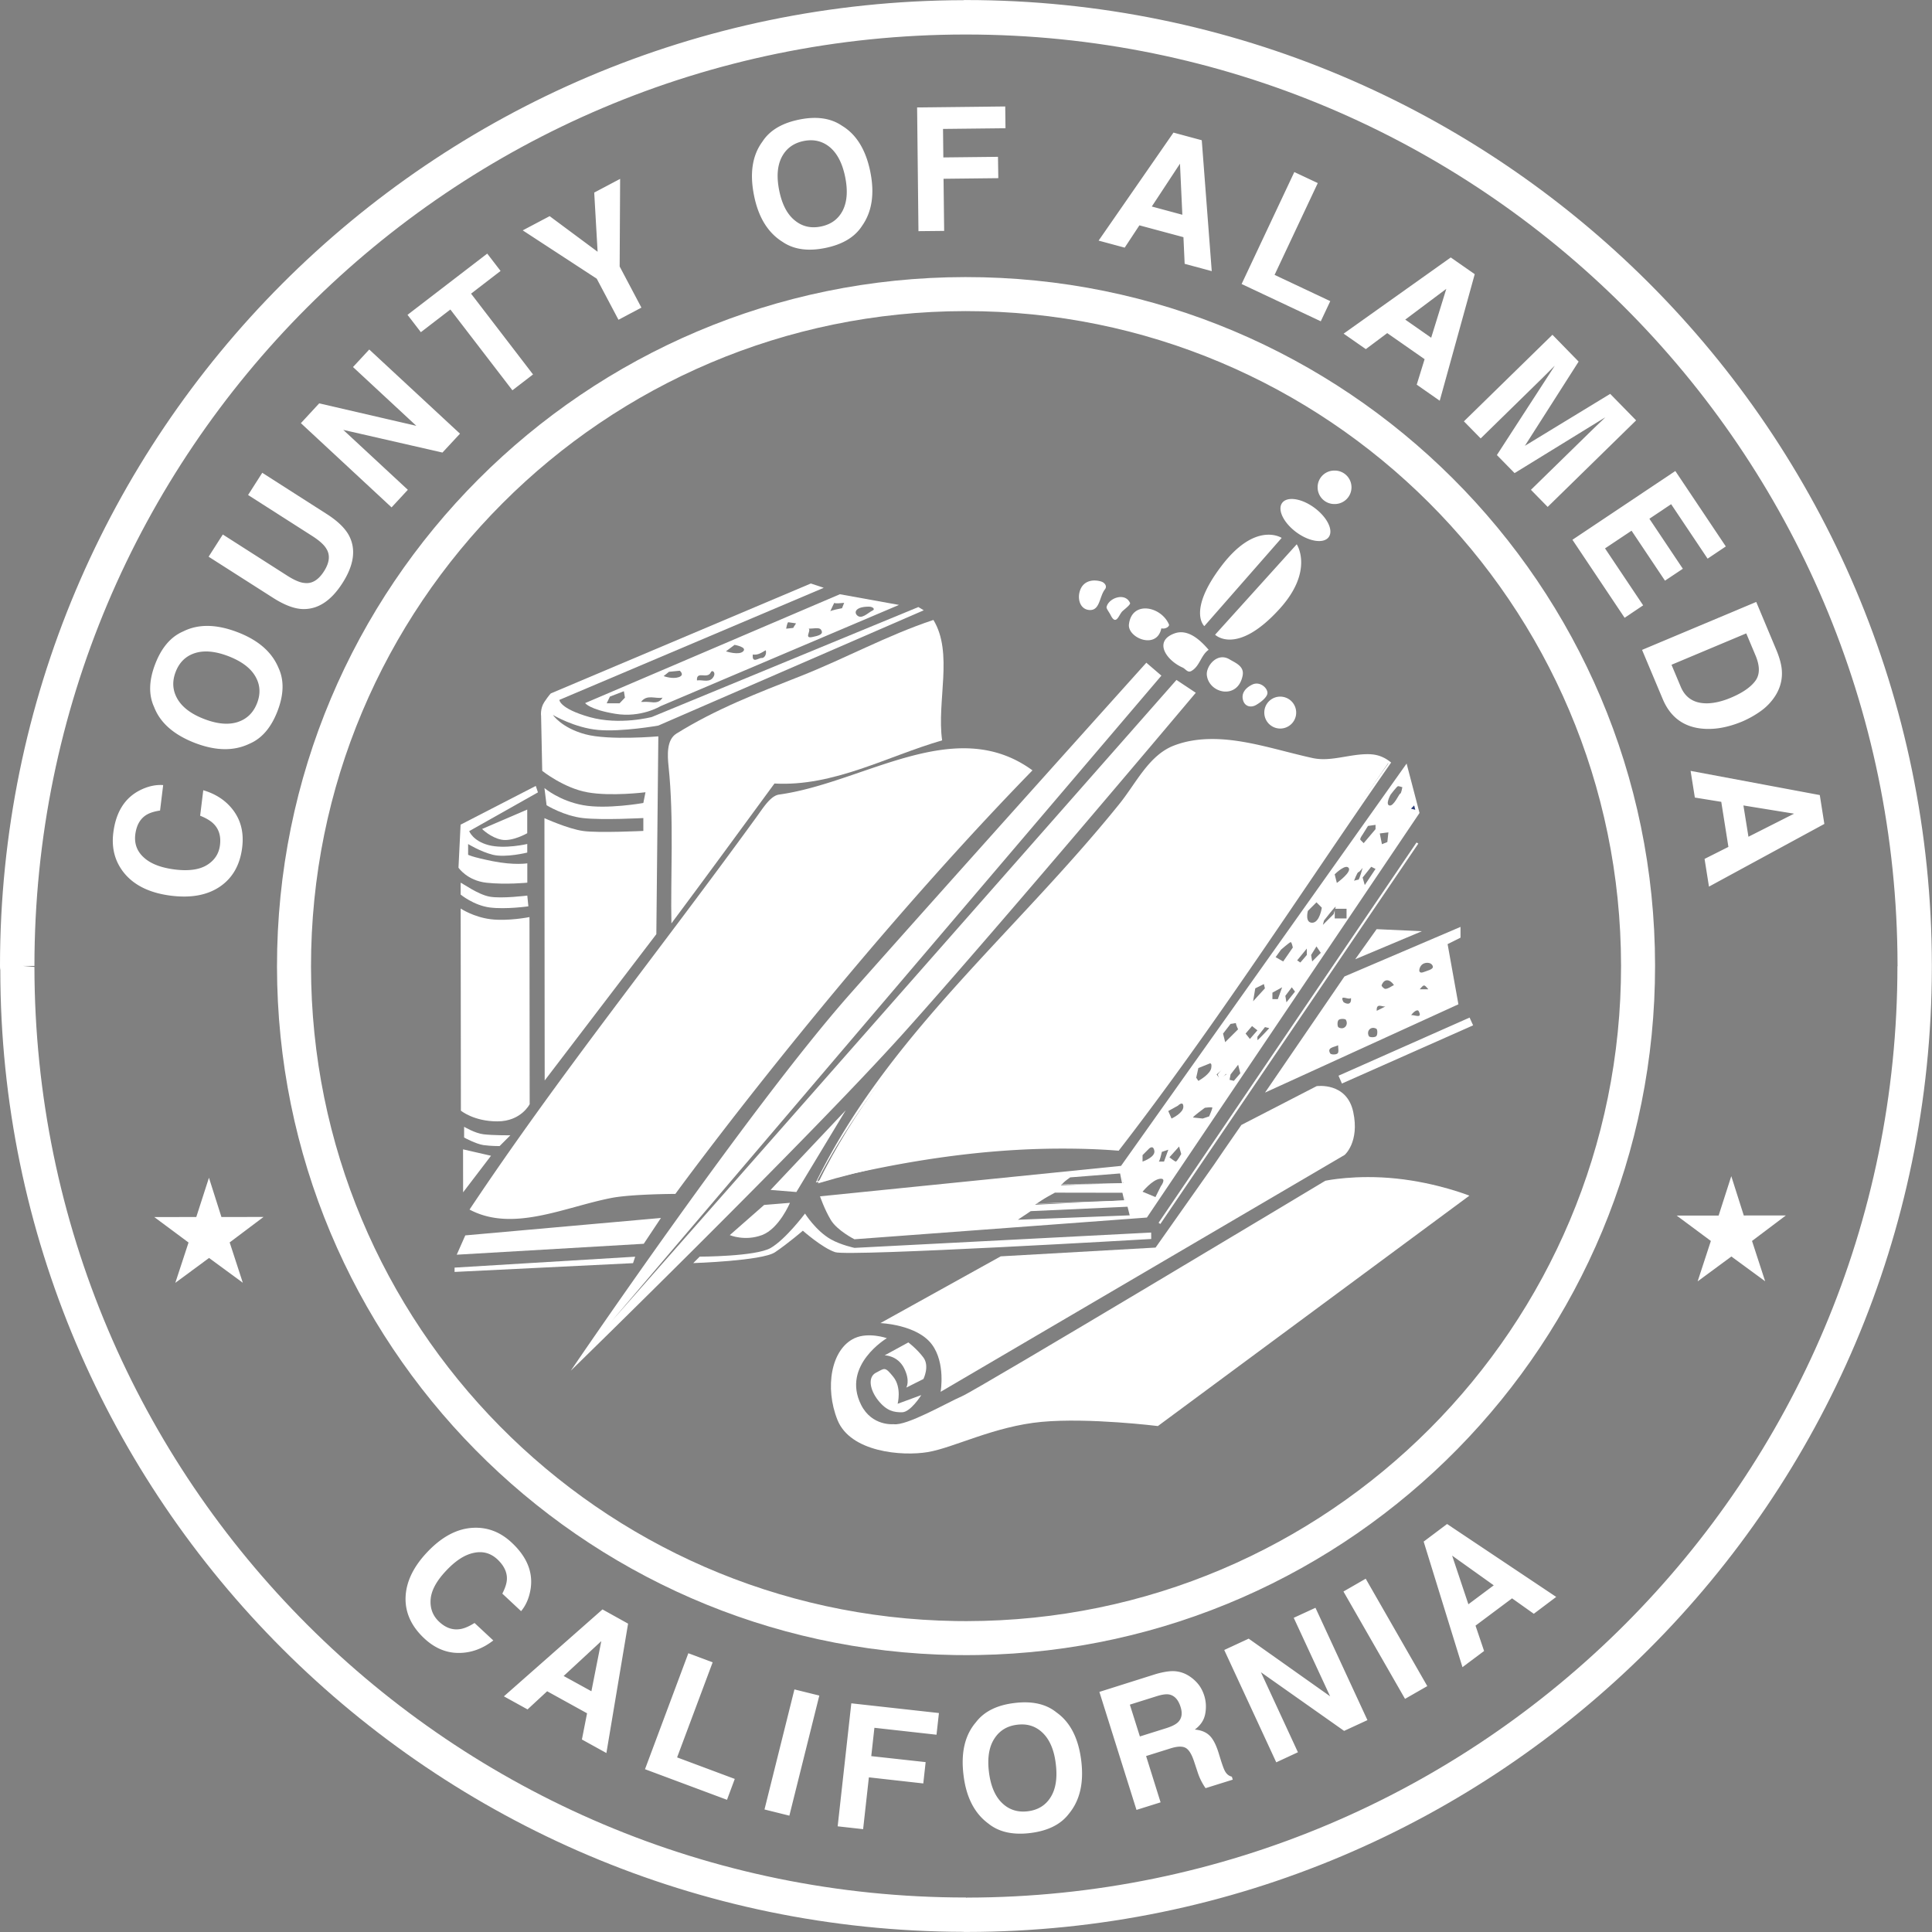 <svg width="284" height="284" xmlns="http://www.w3.org/2000/svg"><rect width="100%" height="100%" fill="#808080" stroke="none"/><g fill="none" fill-rule="evenodd"><path fill="#FFF" fill-rule="nonzero" d="M32.549 178.898l6.188-.007-4.976 3.742 1.932 5.928-4.962-3.644-4.961 3.659 1.945-5.928-5.035-3.742 6.173-.008 1.863-5.772M256.333 178.674l6.187-.007-4.977 3.75 1.93 5.926-4.963-3.641-4.961 3.657 1.944-5.942-5.032-3.735h6.174l1.86-5.787M25.195 131.672c-3.151-.386-5.482-1.516-6.991-3.396-1.305-1.644-1.825-3.58-1.552-5.825.366-3.01 1.637-5.078 3.805-6.228 1.215-.629 2.392-.899 3.529-.818l-.459 3.743c-.898.135-1.594.362-2.084.687-.879.578-1.393 1.527-1.559 2.848-.158 1.35.263 2.48 1.281 3.387 1.011.919 2.535 1.494 4.567 1.748 2.021.243 3.597.023 4.707-.671 1.107-.687 1.748-1.667 1.898-2.933.158-1.289-.15-2.33-.935-3.113-.425-.433-1.08-.83-1.982-1.192l.459-3.746c1.929.57 3.43 1.589 4.495 3.067 1.067 1.485 1.478 3.252 1.227 5.332-.315 2.569-1.399 4.479-3.248 5.753-1.845 1.265-4.241 1.713-7.158 1.357M34.938 92.939c3.048 1.169 5.047 2.925 6.012 5.263.829 1.794.774 3.904-.158 6.331-.935 2.424-2.308 4.028-4.124 4.796-2.284 1.1-4.946 1.058-7.999-.111-3.109-1.2-5.119-2.956-6.011-5.278-.83-1.794-.775-3.904.157-6.328.935-2.427 2.309-4.023 4.124-4.799 2.218-1.112 4.884-1.074 7.999.126m2.85 10.425c.545-1.408.46-2.729-.263-3.958-.718-1.229-2.037-2.207-3.95-2.948-1.902-.729-3.538-.888-4.9-.459-1.357.425-2.307 1.351-2.851 2.759-.545 1.412-.461 2.731.254 3.974.718 1.239 2.029 2.227 3.942 2.964 1.91.732 3.546.883 4.916.443 1.359-.444 2.308-1.371 2.852-2.775M30.666 81.834l2.087-3.264 9.419 6.019c1.053.676 1.905 1.046 2.546 1.1 1.104.166 2.076-.409 2.905-1.705.83-1.297.94-2.419.332-3.354-.332-.559-1.02-1.177-2.068-1.848l-9.418-6.019 2.084-3.265 9.422 6.026c1.636 1.038 2.739 2.104 3.326 3.195 1.057 2.006.74 4.337-.957 6.991-1.698 2.654-3.681 3.928-5.957 3.815-1.235-.069-2.663-.629-4.291-1.674M44.229 62.204l2.692-2.91 14.28 3.303-9.31-8.642 2.388-2.578L67.617 63.75l-2.577 2.775-14.581-3.334L59.951 72l-2.392 2.584M71.622 37.279l1.96 2.55-4.337 3.338 9.109 11.875-3.032 2.331-9.121-11.876-4.337 3.334-1.96-2.551M87.349 28.308l3.808-2.014-.069 12.879 3.198 6.046-3.372 1.786-3.195-6.038-10.88-7.103 3.958-2.091 7.05 5.235M127.942 25.298c.638 3.202.235 5.842-1.22 7.902-1.072 1.663-2.882 2.743-5.429 3.256-2.55.518-4.639.209-6.267-.906-2.148-1.343-3.546-3.611-4.187-6.821-.655-3.261-.247-5.899 1.23-7.902 1.068-1.659 2.879-2.739 5.43-3.252 2.546-.517 4.638-.208 6.266.907 2.129 1.28 3.521 3.549 4.177 6.816m-7.273 7.998c1.479-.301 2.547-1.072 3.203-2.338.646-1.273.774-2.909.37-4.915-.401-1.999-1.146-3.461-2.234-4.387-1.092-.915-2.38-1.224-3.858-.931-1.484.302-2.562 1.081-3.226 2.347-.663 1.271-.787 2.909-.386 4.915.404 2.014 1.153 3.477 2.262 4.387 1.096.916 2.384 1.224 3.869.922M134.813 15.792l12.954-.143.038 3.202-9.183.101.046 4.19 8.033-.089.047 3.137-8.049.089.089 7.662-3.777.039M172.498 19.492l4.159 1.123 1.467 19.241-3.982-1.076-.178-3.916-6.474-1.74-2.161 3.279-3.835-1.034m7.818-5.012l4.49 1.211-.347-7.508-4.143 6.297zM190.262 25.291l3.449 1.621-6.351 13.496 8.187 3.858-1.396 2.963-11.637-5.479M213.258 37.846l3.525 2.457-5.146 18.603-3.381-2.361 1.158-3.747-5.494-3.831-3.148 2.354-3.264-2.276m9.059-2.063l3.813 2.663 2.223-7.185-6.036 4.522zM236.694 57.898l3.812 3.896-13.002 12.721-2.461-2.512 8.805-8.607c.254-.243.609-.591 1.064-1.026.463-.44.825-.783 1.063-1.026l-13.334 8.202-2.602-2.654 8.512-13.134c-.246.235-.594.583-1.041 1.034-.455.459-.811.807-1.057 1.05l-8.797 8.607-2.464-2.512 13.013-12.725 3.85 3.943-7.902 12.381M251.014 82.121l-5.361-8.007-3.195 2.141 4.916 7.351-2.625 1.751-4.915-7.346-3.898 2.601 5.604 8.372-2.725 1.829-7.67-11.467 15.125-10.109 7.422 11.089M261.194 95.721c.416 1.045.664 1.96.726 2.751.115 1.335-.201 2.593-.918 3.754a8.18 8.18 0 01-2.215 2.33 14.495 14.495 0 01-2.64 1.485c-2.229.934-4.307 1.281-6.235 1.034-2.593-.34-4.429-1.774-5.494-4.313l-3.039-7.229 16.783-7.049m-1.468 4.621l-10.987 4.614 1.358 3.233c.693 1.651 1.998 2.466 3.912 2.435 1.041-.023 2.191-.293 3.435-.814 1.713-.718 2.907-1.539 3.596-2.457.703-.923.717-2.181.047-3.777l-1.361-3.234zM267.506 116.873l.67 4.244-16.961 9.213-.648-4.074 3.505-1.763-1.05-6.625-3.883-.629-.625-3.92m7.764 5.081l.74 4.6 6.707-3.392-7.447-1.208zM62.729 228.239c2.177-2.33 4.457-3.55 6.86-3.657 2.095-.093 3.967.625 5.625 2.176 2.215 2.061 3.145 4.307 2.798 6.729-.205 1.359-.679 2.471-1.412 3.351l-2.759-2.578c.417-.817.647-1.512.671-2.099.047-1.042-.42-2.014-1.389-2.934-.999-.926-2.16-1.25-3.495-.955-1.336.276-2.693 1.164-4.094 2.67-1.397 1.488-2.143 2.886-2.234 4.197-.089 1.313.332 2.393 1.254 3.256.957.896 1.976 1.25 3.075 1.08.594-.084 1.304-.386 2.126-.901l2.759 2.569c-1.59 1.233-3.295 1.844-5.12 1.836-1.825-.008-3.511-.717-5.035-2.146-1.887-1.769-2.805-3.772-2.742-6.004.071-2.253 1.106-4.445 3.112-6.59M88.564 236.581l3.763 2.091-3.188 19.021-3.6-1.99.757-3.852-5.865-3.24-2.882 2.67-3.478-1.922m8.786-2.994l4.078 2.246 1.455-7.369-5.533 5.123zM101.185 243.023l3.573 1.336-5.225 13.974 8.477 3.165-1.142 3.07-12.054-4.498M116.035 266.898l-3.657-.909 4.402-17.649 3.658.904M125.141 250.385l12.88 1.428-.356 3.187-9.129-1.018-.463 4.166 7.994.879-.346 3.135-7.998-.896-.846 7.616-3.742-.417M158.94 258.813c.4 3.248-.192 5.842-1.806 7.793-1.188 1.574-3.071 2.517-5.649 2.84-2.585.324-4.646-.139-6.181-1.373-2.045-1.497-3.271-3.865-3.665-7.106-.413-3.311.188-5.903 1.816-7.794 1.185-1.566 3.07-2.523 5.652-2.832 2.577-.324 4.646.131 6.174 1.366 2.038 1.434 3.25 3.802 3.659 7.106m-7.84 7.438c1.497-.187 2.624-.888 3.364-2.101.741-1.211.988-2.832.732-4.868-.238-2.029-.888-3.542-1.905-4.537-1.019-.995-2.27-1.404-3.773-1.212-1.497.178-2.623.88-3.384 2.1-.76 1.203-1.011 2.84-.76 4.861.255 2.037.896 3.55 1.93 4.545 1.025.996 2.291 1.397 3.796 1.212M169.913 246.08c1.195-.34 2.16-.479 2.878-.409a4.46 4.46 0 012.007.702c.509.324.957.727 1.335 1.188.378.463.679 1.035.896 1.722.255.825.31 1.698.14 2.624-.162.934-.681 1.705-1.536 2.338.903.076 1.613.355 2.138.849.519.479.974 1.343 1.352 2.548l.361 1.172c.255.787.448 1.319.609 1.582.24.418.563.672.988.771l.131.439-3.997 1.25a9.012 9.012 0 01-.524-.849 8.65 8.65 0 01-.625-1.45l-.531-1.605c-.363-1.104-.78-1.774-1.273-2.029-.479-.255-1.235-.224-2.246.102l-3.542 1.11 2.13 6.806-3.542 1.111-5.455-17.347m4.479 1.874l1.474 4.676 3.912-1.228c.771-.246 1.327-.523 1.659-.832.587-.557.718-1.313.409-2.284-.332-1.058-.889-1.659-1.659-1.821-.439-.085-1.034 0-1.774.225l-4.021 1.264zM179.96 242.545l3.595-1.667 11.969 8.474-5.348-11.538 3.196-1.473 7.638 16.514-3.426 1.583-12.23-8.622 5.439 11.762-3.185 1.481M209.809 247.855l-3.273 1.875-9.051-15.781 3.271-1.883M209.276 226.611l3.441-2.586 16.043 10.719-3.295 2.479-3.195-2.27-5.371 4.013 1.259 3.728-3.179 2.377m.871-9.246l3.728-2.786-6.119-4.367 2.391 7.153z"/><path d="M141.689 283.992l-.046-.016C63.442 283.791.081 220.398.046 142.611c-.065-.39-.031-.617-.046-.617C0 63.735 63.339.231 141.612.026c.217-.031.31-.031.354-.019h.031c78.344.019 141.896 63.48 141.982 141.855v.443c-.146 78.2-63.569 141.616-141.836 141.687v-2.524l.88-2.36-.88 2.36v2.524h-.454zM5.062 142.14c.066 75.573 61.363 136.79 136.92 136.79 0 .03.052.03.146.03h.016v-.017c75.558-.084 136.774-61.377 136.774-136.919.063 0 0-.02.016-.274-.146-75.53-61.418-136.677-136.936-136.677h-.131C66.278 5.139 5.062 66.432 5.062 141.994H3.384l1.678.146z" fill="#FFF" fill-rule="nonzero"/><path d="M140.43 243.29c-55.162-.84-99.654-45.797-99.712-101.176C40.664 86.172 85.967 40.78 141.903 40.731c55.937-.058 101.333 45.243 101.388 101.183.055 55.373-44.345 100.415-99.51 101.372l-1.675.015-1.675-.012zm1.67-4.989c53.178-.06 96.244-43.211 96.191-96.383-.053-53.177-43.208-96.243-96.383-96.187-53.175.046-96.242 43.197-96.19 96.378.055 52.645 42.35 95.382 94.79 96.18l1.592.012z" fill="#FFF" fill-rule="nonzero"/><path d="M177.035 92.04l11.367-12.968s-3.797-2.527-8.844 4.117c-5.045 6.637-2.523 8.851-2.523 8.851M178.617 93.301l12-13.292s2.584 3.866-2.517 9.492c-6.319 6.96-9.483 3.8-9.483 3.8M195.317 78.953c.732-.996-.217-2.921-2.106-4.313-1.883-1.39-4.012-1.706-4.738-.71-.731.995.209 2.924 2.092 4.313 1.896 1.392 4.018 1.705 4.752.71M196.141 74.091a2.459 2.459 0 10-.008-4.916 2.442 2.442 0 00-2.445 2.458 2.453 2.453 0 002.453 2.458M188.194 107.095a2.345 2.345 0 10-.007-4.692 2.338 2.338 0 00-2.338 2.346 2.343 2.343 0 002.345 2.346M168.509 97.418s-28.729 31.958-43.572 48.715c-14.839 16.776-41.033 55.359-41.033 55.359s34.736-33.86 48.946-49.664c14.207-15.823 42.928-49.992 42.928-49.992l-2.839-1.887-83.035 94.267 80.82-94.899M184.598 103.654c.764-.429 1.736-1.212 1.713-1.817-.022-.775-1.174-1.748-2.27-1.185-.888.439-1.697 1.254-1.267 2.423.326.844 1.184.933 1.824.579M182.668 99.29c.262-1.373-1.095-1.863-1.921-2.361-1.836-1.115-3.503 1.026-3.342 2.338.332 2.708 4.576 3.634 5.263.023M173.849 98.132c.424.188.727.807 1.273.505 1.25-.694 1.396-2.322 2.546-3.117-1.28-1.505-3.079-3.113-5.017-2.411-3.131 1.138-1.217 3.958 1.198 5.023M170.716 92.36c.617.174 1.242-.305 1.119-.567-1.158-2.685-5.456-3.549-5.881-.022-.239 1.997 4.106 3.807 4.762.589M165.013 89.829c.463-.404 1.188-.979 1.104-1.184-.71-1.629-3.18-.745-3.457.602-.038.212.378.733.595 1.157.832 1.694 1.218-.093 1.758-.575M162.428 86.626c.378-.482-.077-1.011-.586-1.153-1.289-.37-2.57-.031-3.049 1.242-.472 1.224-.069 2.747 1.195 2.94 1.73.251 1.575-1.937 2.44-3.029M111.182 120.132c-14.635 20.156-28.93 37.823-42.16 57.671 6.378 3.396 14.002-.387 20.9-1.714 2.964-.569 9.355-.586 9.355-.586s24.188-33.197 52.493-62.262c-11.409-8.338-24.731 1.824-37.241 3.557-1.257.174-2.313 1.91-3.347 3.334" fill="#FFF" fill-rule="nonzero"/><path d="M117.637 99.402c-6.281 2.484-12.335 4.784-18.2 8.434-1.47.907-1.327 3.207-1.161 4.804.822 7.782.271 16.521.421 23.097 4.865-6.518 10.337-14.002 15.147-20.562 8.724.482 16.521-3.989 24.647-6.343-.814-5.745 1.674-12.849-1.281-17.702-6.74 2.237-12.93 5.652-19.573 8.272" fill="#FFF" fill-rule="nonzero"/><path d="M98.38 135.743a70.633 70.633 0 01-.051-2.762c0-2.921.081-6.108.081-9.388 0-3.639-.081-7.393-.455-10.915a13.52 13.52 0 01-.111-1.659c0-1.297.243-2.728 1.427-3.457 5.896-3.673 11.974-5.98 18.242-8.465 6.629-2.597 12.817-6.027 19.964-8.138 1.219 2.014 1.527 4.371 1.527 6.837 0 2.717-.391 5.591-.391 8.269 0 .926.065 1.852-.03 3.071-7.687 2.191-15.124 6.366-23.424 6.386-.439 0-.896-.02-1.058-.162-4.823 6.559-10.282 14.048-15.155 20.561l-.552.733-.014-.911zm1.215-27.645c-.86.518-1.118 1.671-1.118 2.921 0 .536.05 1.092.111 1.578.374 3.572.455 7.342.455 10.996 0 3.279-.081 6.482-.081 9.388 0 .629.008 1.238.022 1.84 4.72-6.339 9.979-13.523 14.874-19.967.439.031.86.031 1.301.031 8.071 0 15.479-4.125 23.016-6.008a20.243 20.243 0 01-.178-2.813c0-2.743.374-5.603.374-8.269 0-2.403-.31-4.646-1.072-6.366-6.694 2.227-12.883 5.637-19.543 8.269-6.285 2.485-12.327 4.777-18.161 8.4z"/><path d="M164.704 118.516c-15.35 18.979-34.012 33.96-44.482 55.443 14.287-4.244 29.196-6.219 44.251-5.107 14.061-18.412 26.538-37.916 39.764-56.927-3.797-1.937-7.522.664-11.344-.177-6.858-1.501-13.666-4.218-20.108-1.887-3.62 1.32-5.504 5.468-8.081 8.655" fill="#FFF" fill-rule="nonzero"/><path d="M164.442 118.307c2.555-3.121 4.43-7.35 8.219-8.747 1.82-.683 3.688-.926 5.57-.926 4.861 0 9.792 1.721 14.716 2.798a7.692 7.692 0 001.599.162c2.082 0 4.229-.718 6.451-.733 1.096 0 2.244.196 3.494 1.234-13.22 19.01-25.704 38.521-40.049 57.058-2.777-.23-5.541-.31-8.304-.31-12.181 0-24.211 1.953-36.21 4.978 10.518-21.583 29.204-36.554 44.514-55.514zm-44.321 55.329c11.676-3.456 23.774-5.425 36.018-5.425 2.763 0 5.541.092 8.079.439 14.053-18.396 26.523-37.89 39.873-56.439-1.041-.536-2.068-.718-3.094-.718-2.076 0-4.23.718-6.451.733a7.988 7.988 0 01-1.729-.178c-4.971-1.092-9.871-2.798-14.585-2.798-1.82 0-3.604.259-5.348.896-3.449 1.25-5.332 5.316-7.948 8.569-15.372 19.007-34.015 33.978-44.815 54.921zM113.272 174.917l3.793.308 7.254-12.015" fill="#FFF" fill-rule="nonzero"/><path d="M113.25 175.225l-.668-.076 11.51-12.162.501.379-7.555 12.169-3.788-.31zm3.542-.177l5.722-9.478-8.589 9.105 2.867.373z"/><path fill="#FFF" fill-rule="nonzero" d="M199.213 141.009l3.149-4.425 6.652.305M214.692 136.252v1.582l-1.897.95 1.588 8.846-28.427 12.979 11.675-17.068 17.061-7.289zm-17.994 17.398c-.549.293-1.698.308-1.158 1.203.117.192.873.209 1.088-.008.209-.209.07-.771.07-1.195zm5.626-2.424c-.804-.447-1.521.325-1.097 1.097.107.184.873.208 1.088-.009.209-.224.187-.987.009-1.088zm-4.476-1.311c-.101-.179-.873-.201-1.082.024-.215.207-.192.978-.008 1.08.795.456 1.514-.326 1.09-1.104zm10.709-1.258c-.19-.385-.807.117-1.117.563.492-.061 1.697.587 1.117-.563zm-4.914-.703c-.495.062-1.344-.571-1.266.633.424-.208.84-.417 1.266-.633zm-5.055-1.257c-.332.393-1.73-.649-1.127.563.084.155 1.266.78 1.127-.563zm10.743-1.83c-.217 0-.418.34-.633.556h1.266c-.217-.216-.418-.556-.633-.556zm-4.423-.068c-.632-.903-1.427-.972-1.814.031-.045.115.332.531.549.531.416 0 .84-.354 1.265-.562zm5.54-3.045c-.285-.324-1.382-.413-1.736.513-.215.571.007.861.611.61.57-.247 1.765-.413 1.125-1.123zM196.758 158.125l19.27-8.542.517 1.142-19.285 8.55zM180.037 168.898l2.445-3.534 11.06-5.703s4.43-.642 5.379 3.789c.957 4.422-1.258 6.319-1.258 6.319l-59.393 34.826s.745-4.229-1.271-6.945c-2.188-2.963-7.586-3.156-7.586-3.156l17.689-9.814 22.766-1.289 8.635-12.246"/><path d="M194.823 173.566s4.422-.949 10.426-.323c6.01.625 10.748 2.516 10.748 2.516l-45.791 33.868s-10.124-1.258-17.077-.617c-6.952.641-12.952 3.813-16.745 4.444-3.792.633-11.378.017-13.28-4.729-1.896-4.746-.949-10.41 2.521-12.016 2.053-.941 4.742 0 4.742 0s-6.702 3.98-3.785 9.8c1.586 3.164 4.75 2.841 4.75 2.841 1.895.315 7.89-3.164 10.104-4.121 2.21-.942 53.387-31.663 53.387-31.663" fill="#FFF" fill-rule="nonzero"/><path d="M133.525 197.333l-3.477 1.897s1.895 0 2.852 1.892c.949 1.897.316 2.854.316 2.854l2.527-1.266s.94-1.898-.009-3.164c-.948-1.265-2.209-2.213-2.209-2.213" fill="#FFF" fill-rule="nonzero"/><path d="M135.428 205.074l-3.477 1.279s.633-2.375-.63-3.949c-1.272-1.59-1.272-1.266-2.53-.633-1.267.633-.949 2.522.315 4.104 1.267 1.574 2.338 1.729 3.478 1.729 1.266 0 2.844-2.53 2.844-2.53M80.068 158.828l16.413-21.507.293-29.08s-7.269.641-10.749-.309c-3.483-.941-4.746-2.836-4.746-2.836s3.16 1.887 6.638 2.203c3.483.316 8.851-.641 8.851-.641l39.021-16.949-.791-.475-39.179 16.162s-4.74 1.262-9.167.008c-4.426-1.258-4.426-2.523-4.426-2.523l38.865-16.475-1.898-.633-38.229 16.159s-.316.315-.949 1.265-.475 2.057-.475 2.057l.166 8.061s3.168 2.527 6.645 3.152c3.48.633 8.534-.008 8.534-.008l-.316 1.578s-5.369.956-8.847.324c-3.477-.626-5.691-2.52-5.691-2.52l.316 2.526s2.527 1.574 5.375 1.891c2.844.316 8.847-.007 8.847-.007v1.894s-6.636.324-8.847.008c-2.215-.305-5.691-1.887-5.691-1.887" fill="#FFF" fill-rule="nonzero"/><path d="M123.459 87.352l8.691 1.57-35.067 14.89s-2.849 1.743-6.641 1.114c-3.793-.625-4.426-1.574-4.426-1.574l37.443-16zm-31.75 14.257l-2.053.787-.474.987h1.894l.791-.829-.158-.945zm5.685.941c-1.049.216-2.299-.544-3.16.633.426 0 .847-.031 1.263.015.769.089 1.455.135 1.897-.648zm7.551-3.179c.26-.548-.268-.957-.45-.556-.498 1.107-2.134-.301-2.045 1.201.859-.131 1.96.466 2.495-.645zm-5.022-.776l-1.582.158-.787.633c.125.046 1.308.46 2.211.158.949-.316.158-.949.158-.949zm12.64-3.013c-.586.339-1.154.756-1.896.629-.174 1.409.901.467 1.279.514.401.049.791-.53.617-1.143zm-4.585-.787l-1.264.949.01.003c.153.05 1.915.602 2.521-.003.629-.633-1.267-.949-1.267-.949zm12.668-2.276c-.258-.317-1.138-.104-1.771-.104.404.323-.787 1.547.625 1.207.603-.139 1.764-.332 1.146-1.103zm-4.767-1.05c-.158 0-.318.949-.31.948.07-.01.537-.07.955-.108l.088-.01.018-.045c.11-.251.447-.627.355-.627-.157 0-.948-.158-1.106-.158zm11.848-2.292c-1.88 0-2.197.76-1.781 1.227.673.749 1.622-.324 2.351-.675.356-.166.047-.552-.57-.552zm-5.064-.572l-.02.02c-.12.167-.604 1.254-.604 1.254 0-.154 1.735-.471 1.735-.471l.316-.791-.018.002c-.165.018-1.402.145-1.402-.002l-.007-.012zM67.718 133.555s1.895 1.262 4.426 1.57c2.526.316 5.688-.316 5.688-.316l.03 27.5s-1.262 2.529-4.737 2.529c-3.478.008-5.375-1.574-5.375-1.574M68.068 168.952l.008 6.319 4.102-5.378M206.768 112.241l1.898 7.262-40.073 59.474-42.989 3.193s-2.526-1.266-3.477-2.84c-.949-1.59-1.586-3.473-1.586-3.473l44.248-4.475 41.979-59.141zm-41.022 65.145l-14.229.649-1.891 1.264 16.437-.647-.317-1.266zm-.633-2.206l-10.116.008-2.848 1.905 13.281-.648-.317-1.265zm5.524-.794s.95-1.266-.154-1.104c-1.11.154-2.53 1.898-2.53 1.898l1.897.788zm-5.848-2.047l-7.585.634-1.258 1.265 9.159-.324-.316-1.575zm8.536-3.804l-1.421 1.582s.787.633.941.633c.162 0 .795-1.111.795-1.111l-.315-1.104zm-3.637.641c-.162-.957-.787-.324-.787-.324l-.948.949v.949l.048-.017c.294-.106 1.828-.706 1.687-1.557zm2.054-.171l-.949.315-.004.018c-.037.166-.322 1.411-.468 1.411h.787l.634-1.744zm2.207-6.319c-.009-.949-.787-.162-.787-.162l-1.429.795.48 1.103.014-.006c.164-.077 1.722-.83 1.722-1.73zm4.266.154c0-.162-1.104 0-1.104 0s-1.742 1.266-1.742 1.428l1.426.154.949-.316s.471-1.104.471-1.266zm-.163-5.842c.154-.957-.316-.633-.316-.633l-1.58.633-.316 1.42.316.471.044-.025c.272-.156 1.705-1.014 1.852-1.866zm3.953-.486l-1.111 1.427-.155.788.633.154.949-1.104-.316-1.265zm-2.215.633l-.949.794.471.634.949-.634-.471-.794zm1.877-6.764l-.076.018c-.304.064-.697.109-.697.109l-1.11 1.429.315 1.258 1.898-1.891-.007-.013c-.042-.087-.279-.58-.32-.88l-.003-.03zm4.281.599l-1.111 1.42v.479l.01.009c.145-.024 1.734-1.753 1.734-1.753l-.633-.155zm-1.899-.154l-.949 1.104.633.795 1.103-1.267-.787-.632zm5.842-5.696l-.949 1.259.162.948 1.258-1.573-.471-.634zm-4.105-.478l-1.266.633-.316 1.899 1.736-1.899-.154-.633zm2.685.478l-1.428.787v.95h.795l.633-1.737zm3.627-5.694l-1.42 1.735.471.317.949-1.108v-.944zm-2.369-.946c-.153 0-1.42 1.106-1.42 1.106l-.795 1.104 1.111.633 1.42-2.053-.005-.022c-.027-.128-.172-.768-.311-.768zm3.789.63l-.787 1.26.154.95 1.266-1.265-.633-.945zm2.84-5.854c-.138 0-1.447 1.684-1.695 2.005l-.04.052-.162.633 1.582-1.582.161-.569v1.205h1.735v-1.424l-1.672-.001zm-2.84-.629l-1.266 1.266c-.036.142-.424 1.736.633 1.736 1.104 0 1.42-2.211 1.42-2.211l-.787-.791zm8.049-5.224l-1.266 1.582.317 1.107 1.582-2.373-.633-.316zm-3.319.166c-.434-.582-1.808.707-2.025.917l-.029.028.318 1.266.009-.006c.151-.11 2.188-1.6 1.727-2.205zm2.053-.004s-.471.633-.625.633c-.162 0-.633 1.262-.633 1.262s.471-.158.633-.158c.155-.001.625-1.737.625-1.737zm3.789-5.22l-1.265.158.316 1.582.795-.316.154-1.424zm-1.89-1.104l-1.111.158-.787 1.266-.008.01c-.062.085-.458.635-.308.781.153.159.47.475.47.475l1.744-2.057v-.633zm3.309-5.69c-.154 0-1.104 1.262-1.104 1.262s-.793 1.423-.16 1.581c.633.158 1.428-1.74 1.582-1.74.153 0 .315-.945.315-.945s-.471-.158-.633-.158zM97.156 179.038l-2.526 3.796-27.491 1.605 1.257-2.839M112.327 177.124l3.793-.31s-1.582 3.789-4.103 4.738c-2.526.949-4.741.008-4.741.008M66.822 186.337l26.55-1.605-.316.95-26.234 1.289" fill="#FFF" fill-rule="nonzero"/><path d="M118.335 178.389s-2.84 3.789-5.051 5.063c-2.211 1.266-10.43 1.272-10.43 1.272l-.948.948s10.111-.323 12.011-1.589c1.895-1.273 4.102-3.172 4.102-3.172s2.853 2.531 4.75 3.156c1.998.671 46.458-1.938 46.458-1.938l-.008-.948-43.607 2.254s-1.998-.418-3.482-1.258c-2.217-1.264-3.795-3.788-3.795-3.788" fill="#FFF" fill-rule="nonzero"/><path d="M170.445 179.84l37.921-55.911"/><path fill="#FFF" fill-rule="nonzero" d="M170.307 179.748l37.92-55.904.263.162-37.921 55.919zM157.188 172.811l7.585-.634.017.162.146-.046.162 1.768-9.274.054 1.364-1.304zm.124.262l-1.381 1.003 9.005-.131-.285-1.451-7.339.579zM154.989 175.025l10.108-.017.023.162.139-.039.17 1.468-13.381.354 2.941-1.928zm-2.855 1.898l13.126-.455-.27-1.135-9.916-.017-2.94 1.607z"/><path d="M151.509 177.865l14.222-.648.017.162.146-.039.162 1.467-16.529.354 1.982-1.296zm.085.293l-1.983.973 16.299-.456-.285-1.134-14.031.617z"/><path d="M77.502 119.005v3.477s-2.207 1.266-3.784.949c-1.59-.309-2.855-1.574-2.855-1.574" fill="#FFF" fill-rule="nonzero"/><path d="M77.514 129.751v-2.844s-1.897.316-5.058-.309c-3.16-.633-3.644-.949-3.644-.949v-1.578s1.803 1.119 3.636 1.578c1.9.467 5.058-.324 5.058-.324v-1.262s-3.321.787-5.69.166c-2.322-.617-2.844-2.057-2.844-2.057l10.104-5.695-.316-.948-11.054 5.694-.31 6.324s1.267 1.895 4.109 2.211c2.845.31 6.009-.007 6.009-.007" fill="#FFF" fill-rule="nonzero"/><path d="M71.479 129.906c-2.909-.324-4.209-2.258-4.24-2.373l.391-6.447 11.273-5.603.242 1.139-10.022 5.506c.02-.02.471 1.347 2.73 1.948.633.162 1.378.228 2.097.228 1.815 0 3.507-.39 3.719-.243l-.131 1.412s-1.902.471-3.654.471c-.521 0-1.022-.034-1.479-.146-1.667-.421-3.278-1.354-3.448-1.647l-.063 1.37c.021-.016.439.293 3.592.926 1.544.293 2.794.374 3.669.374.861 0 1.332-.065 1.514.081v2.844h-.166l.02.162s-1.445.131-3.249.131c-.88-.002-1.853-.022-2.795-.133zm-3.623-8.674l-.323 6.22s1.22 1.837 3.992 2.146a26.73 26.73 0 002.747.131c1.472 0 2.697-.089 3.096-.119l.17-2.547c-.017 0-.506.081-1.383.081-.891 0-2.159-.081-3.733-.39-3.168-.633-3.654-.957-3.771-1.104l.243-1.721s1.786 1.119 3.592 1.559c.405.111.893.146 1.396.146 1.633 0 3.415-.432 3.461-.328l.193-1.104c0 .02-1.722.409-3.588.409-.733 0-1.497-.065-2.178-.228-2.388-.633-2.938-2.13-2.878-2.357l10.023-5.506-.101-.86-10.958 5.572z"/><path d="M67.714 129.759v1.739s1.902 1.582 4.268 1.898c2.376.305 5.688-.166 5.688-.166l-.158-1.581s-3.792.475-5.528.158c-1.743-.308-4.112-2.048-4.27-2.048M68.223 165.633v1.582s1.74.949 2.844 1.111c1.107.154 2.373.146 2.373.146l1.578-1.582s-2.686.008-3.951-.154c-1.262-.153-2.844-1.103-2.844-1.103M179.319 158.889l1.104-1.265-.633-.633-.787.948" fill="#FFF" fill-rule="nonzero"/><path fill="#2B3C78" fill-rule="nonzero" d="M207.879 118.4l-.47.475.633.158"/></g></svg>